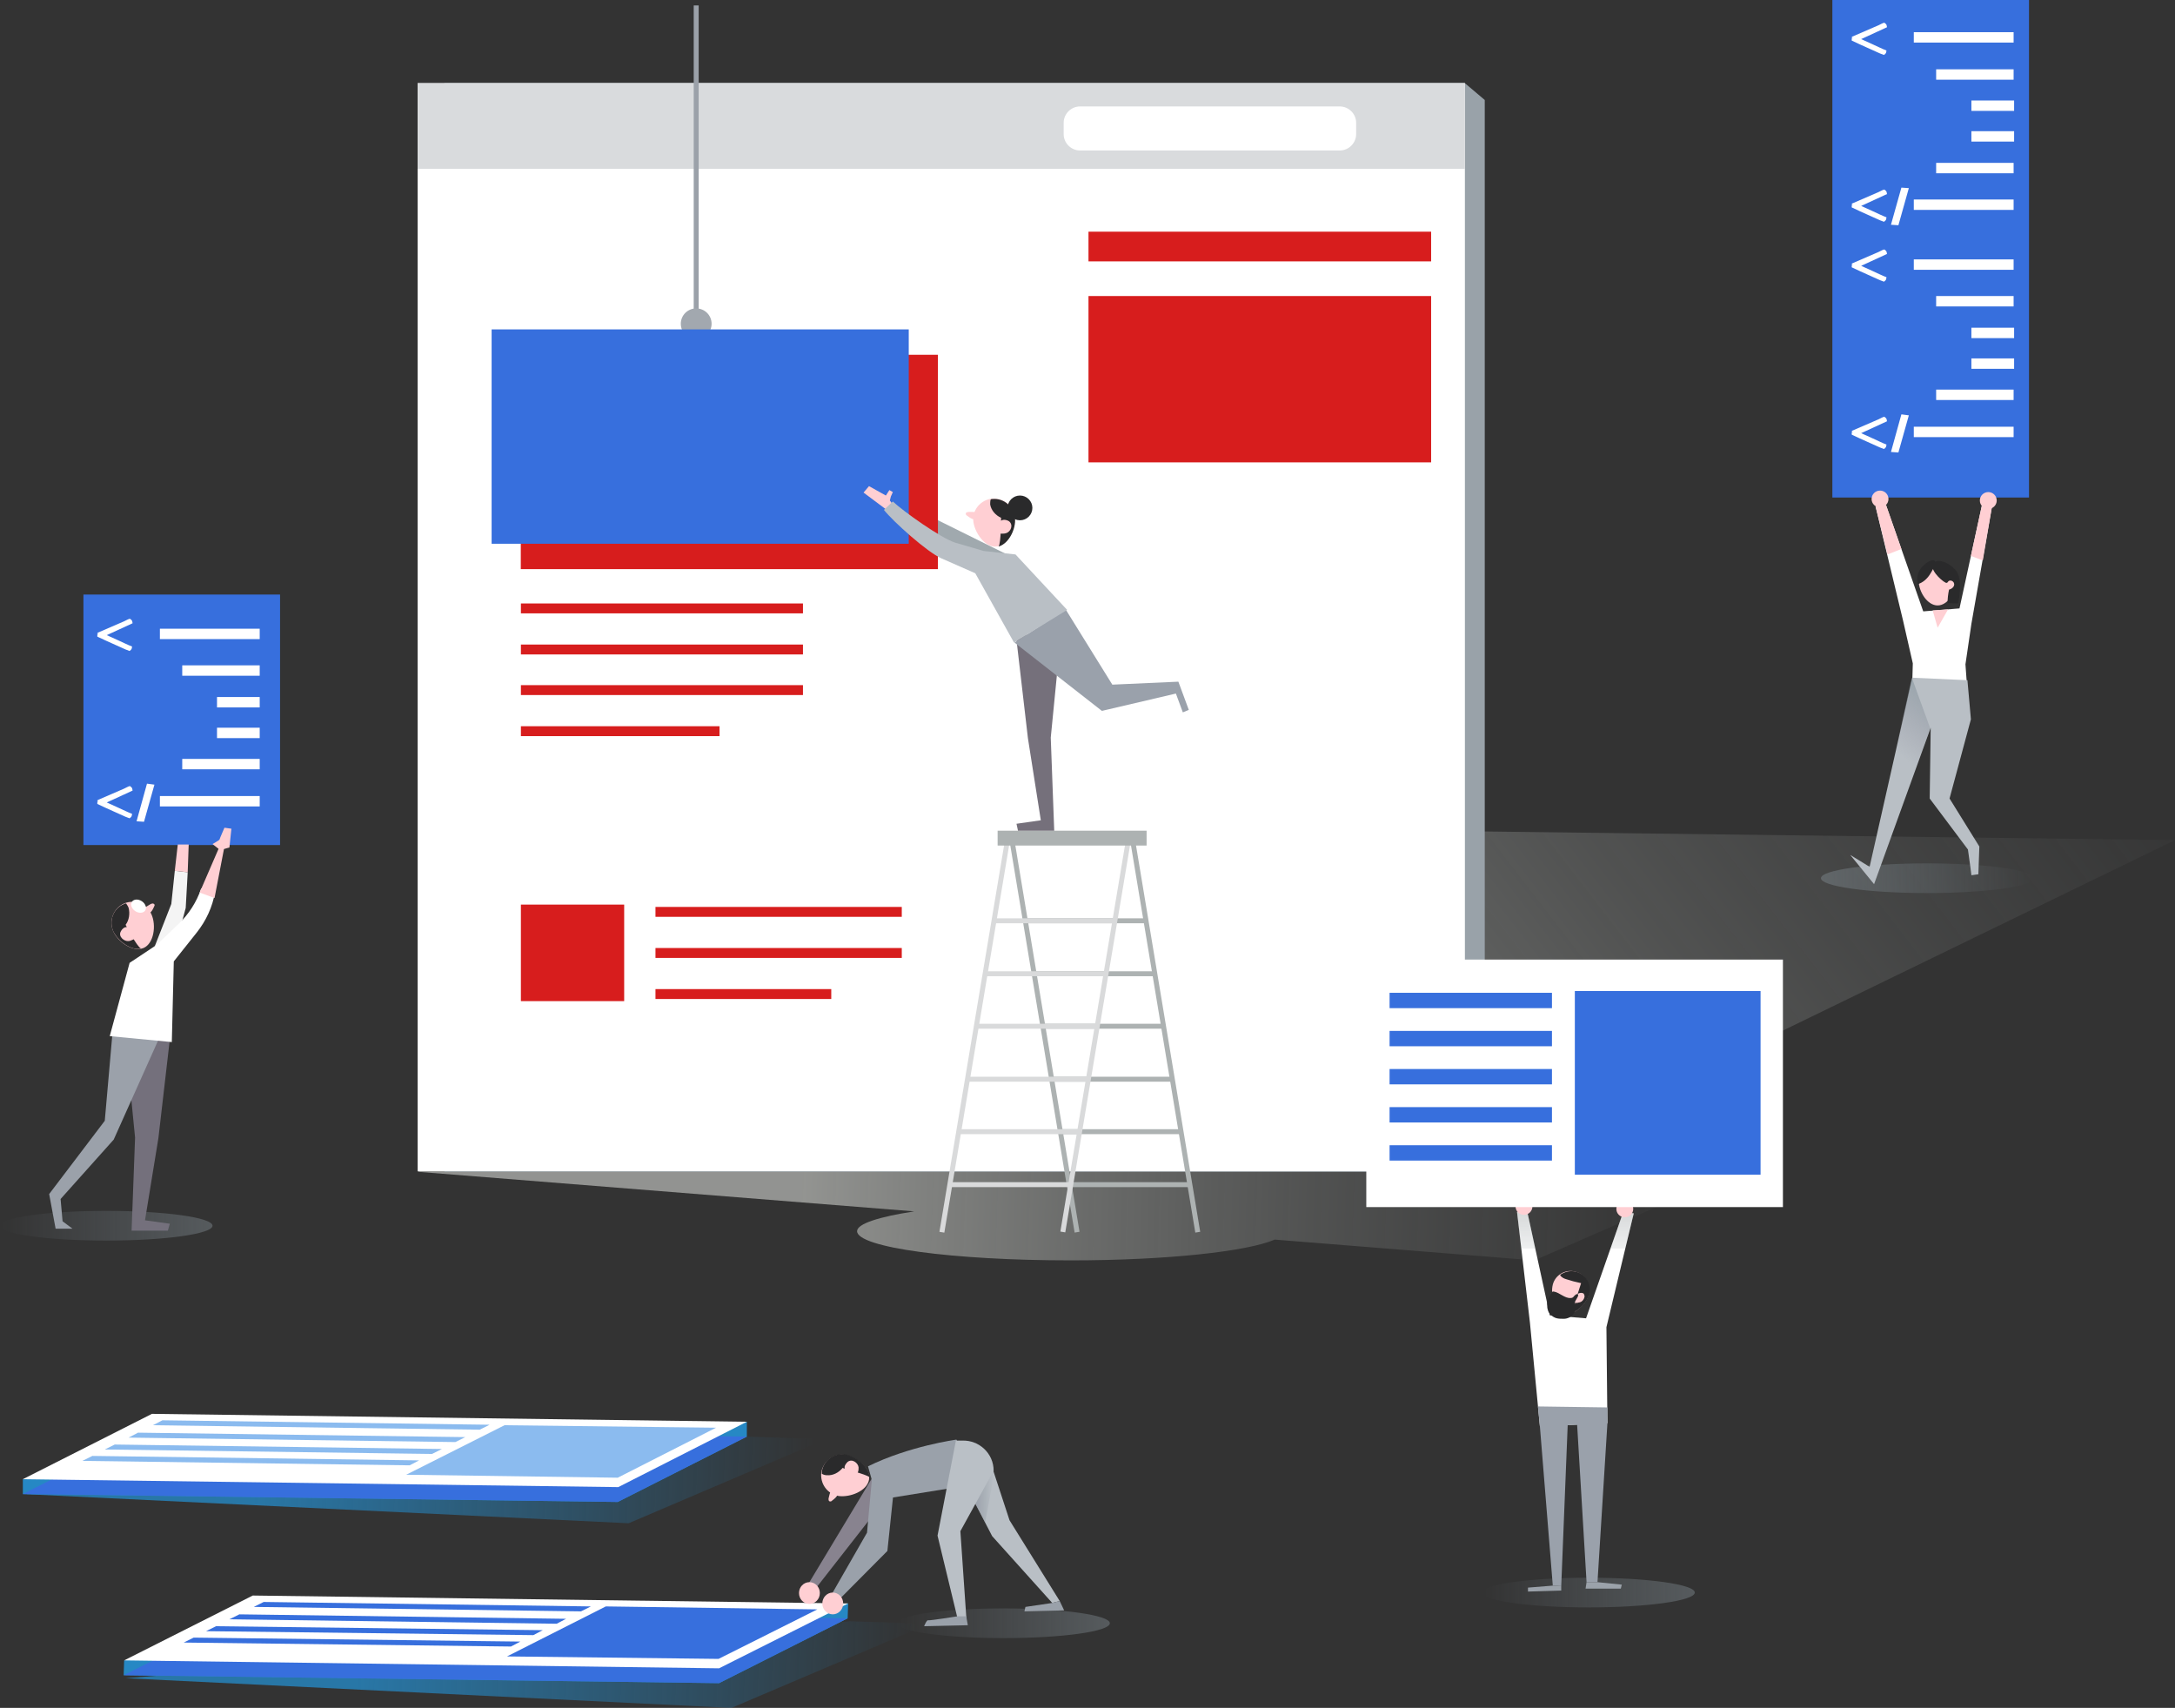<svg width="512" height="402" viewBox="0 0 512 402" fill="none" xmlns="http://www.w3.org/2000/svg">
    <rect x="0" y="0" width="512" height="402" fill="#333333" stroke="none"/>
    <path opacity="0.6" d="M25.015 6.991C38.831 6.991 50.031 5.426 50.031 3.496C50.031 1.565 38.831 0 25.015 0C11.2 0 0 1.565 0 3.496C0 5.426 11.2 6.991 25.015 6.991Z" transform="translate(0 285.012)" fill="url(#paint0_linear)"/>
    <path opacity="0.7" d="M0 80.4L226.893 0L413.691 2.33L252.961 80.4H0Z" transform="translate(98.309 195.407)" fill="url(#paint1_linear)"/>
    <path opacity="0.6" d="M25.015 6.991C38.831 6.991 50.031 5.426 50.031 3.496C50.031 1.565 38.831 0 25.015 0C11.2 0 0 1.565 0 3.496C0 5.426 11.2 6.991 25.015 6.991Z" transform="translate(348.932 371.355)" fill="url(#paint2_linear)"/>
    <path d="M46.29 0H0V58.96H46.29V0Z" transform="translate(19.638 139.943)" fill="#376FDD"/>
    <path d="M6.312 0.583L7.014 0.233C7.247 0.117 7.481 0 7.715 0C8.3 0.466 8.183 0.466 8.3 1.049L2.221 3.845L4.793 5.01C6.079 5.593 7.247 6.176 8.183 6.525C8.066 7.108 8.183 7.108 7.598 7.574C7.247 7.457 7.014 7.341 6.663 7.224C4.91 6.409 2.689 5.477 0 4.195V3.729C0 3.729 0.117 3.612 0.234 3.496C0.117 3.496 0.117 3.496 0 3.612C0 3.612 0 3.612 0 3.496C0 3.379 4.44177e-07 3.379 0.117 3.263L6.312 0.583Z" transform="translate(22.911 145.652)" fill="white"/>
    <path d="M6.312 0.583L7.014 0.233C7.247 0.117 7.481 0 7.715 0C8.3 0.466 8.183 0.466 8.3 1.049L2.221 3.845L4.793 5.01C6.079 5.593 7.247 6.176 8.183 6.525C8.066 7.108 8.183 7.108 7.598 7.574C7.247 7.457 7.014 7.341 6.663 7.224C4.91 6.409 2.689 5.477 0 4.195V3.729C0 3.729 0.117 3.612 0.234 3.496C0.117 3.496 0.117 3.496 0 3.612C0 3.612 0 3.612 0 3.496C0 3.379 4.44177e-07 3.379 0.117 3.263L6.312 0.583Z" transform="translate(22.911 185.036)" fill="white"/>
    <path d="M23.496 0H0V2.447H23.496V0Z" transform="translate(37.64 147.983)" fill="white"/>
    <path d="M18.236 0H0V2.447H18.236V0Z" transform="translate(42.901 156.605)" fill="white"/>
    <path d="M10.053 0H0V2.447H10.053V0Z" transform="translate(51.083 164.063)" fill="white"/>
    <path d="M23.496 0H0V2.447H23.496V0Z" transform="translate(37.64 187.367)" fill="white"/>
    <path d="M18.236 0H0V2.447H18.236V0Z" transform="translate(42.901 178.628)" fill="white"/>
    <path d="M10.053 0H0V2.447H10.053V0Z" transform="translate(51.083 171.287)" fill="white"/>
    <path d="M2.455 0L0 8.856L1.753 8.972L4.208 0.233L2.455 0Z" transform="translate(32.146 184.454)" fill="white"/>
    <path d="M6.429 0L5.611 7.807L0 22.139L5.026 23.654L9.001 8.739L9.468 0.35L6.429 0Z" transform="translate(34.718 204.962)" fill="#F4F4F4"/>
    <path d="M0 0L2.455 24.936L1.637 46.842H10.17L10.637 45.21L4.793 44.395L7.949 25.052L10.754 0.816L0 0Z" transform="translate(29.341 242.831)" fill="#74707C"/>
    <path d="M14.963 0L13.092 21.323L0 38.569L1.52 46.725H5.494L3.156 44.977L2.689 39.734L15.196 25.751L26.418 0.699L14.963 0Z" transform="translate(11.573 242.482)" fill="#9BA1AA"/>
    <path d="M24.197 0L21.509 0.932C20.457 4.078 18.586 6.991 16.131 9.322L10.988 14.216L4.676 18.41L0 35.656L14.612 37.054L15.079 18.061L20.457 11.303C22.678 8.506 24.197 5.243 24.782 1.748L24.197 0Z" transform="translate(25.834 208.224)" fill="white"/>
    <path d="M0 11.885L3.507 13.167L5.845 1.049L5.143 0L0 11.885Z" transform="translate(46.992 198.203)" fill="#FFCFD3"/>
    <path d="M3.039 6.525L3.273 0H0.701L0 6.176L3.039 6.525Z" transform="translate(41.147 198.786)" fill="#FFCFD3"/>
    <path d="M0 3.845C0 3.845 1.637 2.913 1.637 2.797C1.637 2.68 2.805 0 2.805 0L4.442 0.233L3.974 4.661L1.753 5.243L0 3.845Z" transform="translate(50.031 194.824)" fill="#FFCFD3"/>
    <path d="M0.404 6.911C1.456 9.358 4.963 11.922 7.535 10.873C9.99 9.824 10.574 5.513 9.405 2.949C8.353 0.502 5.431 -0.663 2.976 0.386C0.404 1.551 -0.648 4.464 0.404 6.911Z" transform="translate(26.248 212.266)" fill="#FFCFD3"/>
    <path d="M1.286 1.036C1.753 0.687 2.221 0.454 2.572 0.221C2.922 -0.012 3.39 -0.129 3.624 0.221C3.741 0.337 3.624 0.57 3.507 0.803C3.273 1.386 2.922 1.968 2.455 2.318C1.987 2.668 1.403 2.668 0.935 2.551C0.468 2.435 0 2.085 0 1.619C0.584 1.502 0.935 1.386 1.286 1.036Z" transform="translate(32.731 212.665)" fill="#FFCFD3"/>
    <path d="M6.95 10.604C4.495 11.186 1.456 8.739 0.404 6.525C-0.648 4.078 0.404 1.165 2.976 0.117C3.093 7.11019e-06 3.327 0 3.443 0C3.677 0.35 3.911 0.699 4.028 1.049C4.379 2.33 4.145 3.962 3.327 5.01C3.21 4.894 6.015 10.254 6.95 10.604Z" transform="translate(26.248 212.652)" fill="#2A2A2B"/>
    <path d="M0.956 0.164C0.605 0.397 0.371 0.63 0.138 1.096C-0.447 2.262 0.956 3.427 2.008 3.31C2.359 3.31 2.709 3.077 3.06 2.961C3.294 2.844 3.644 2.611 3.761 2.262C3.878 2.029 3.878 1.679 3.761 1.329C3.644 1.096 3.411 0.863 3.177 0.63C2.592 0.048 1.54 -0.185 0.956 0.164Z" transform="translate(28.268 218.197)" fill="#FFCFD3"/>
    <path d="M1.4 3.737C2.173 3.737 2.799 2.9 2.799 1.869C2.799 0.837 2.173 0 1.4 0C0.627 0 0 0.837 0 1.869C0 2.9 0.627 3.737 1.4 3.737Z" transform="matrix(0.555 -0.832 0.834 0.552 30.279 213.422)" fill="white"/>
    <path opacity="0.7" d="M313.279 0L252.961 1.165H0L116.895 10.487C108.595 11.769 103.452 13.4 103.452 15.148C103.452 18.993 126.013 22.023 153.717 22.023C176.278 22.023 195.332 19.925 201.761 17.129L262.897 22.023L313.279 0Z" transform="translate(98.309 274.642)" fill="url(#paint3_linear)"/>
    <path d="M244.895 256.231H0V0H240.219L244.895 3.962V256.231Z" transform="translate(104.621 19.576)" fill="#99A2A9"/>
    <path d="M246.531 0H0V256.115H246.531V0Z" transform="translate(98.309 19.576)" fill="white"/>
    <path d="M246.531 0H0V20.158H246.531V0Z" transform="translate(98.309 19.576)" fill="#D9DBDD"/>
    <path d="M46.29 0H0V117.104H46.29V0Z" transform="translate(431.343)" fill="#376FDD"/>
    <path d="M6.312 0.583L7.014 0.233C7.247 0.117 7.481 0 7.715 0C8.3 0.466 8.183 0.466 8.3 1.049L2.221 3.845L4.793 5.01C6.079 5.593 7.247 6.176 8.183 6.525C8.066 7.108 8.183 7.108 7.598 7.574C7.247 7.457 7.014 7.341 6.663 7.224C4.91 6.409 2.689 5.477 0 4.195V3.729C0 3.729 0.117 3.612 0.234 3.496C0.117 3.496 0.117 3.496 0 3.612C0 3.612 0 3.612 0 3.496C0 3.379 7.13296e-06 3.379 0.117 3.263L6.312 0.583Z" transform="translate(435.901 5.36)" fill="white"/>
    <path d="M6.312 0.583L7.014 0.233C7.247 0.117 7.481 0 7.715 0C8.3 0.466 8.183 0.466 8.3 1.049L2.221 3.845L4.793 5.01C6.079 5.593 7.247 6.176 8.183 6.525C8.066 7.108 8.183 7.108 7.598 7.574C7.247 7.457 7.014 7.341 6.663 7.224C4.91 6.409 2.689 5.477 0 4.195V3.729C0 3.729 0.117 3.612 0.234 3.496C0.117 3.496 0.117 3.496 0 3.612C0 3.612 0 3.612 0 3.496C0 3.379 7.13296e-06 3.379 0.117 3.263L6.312 0.583Z" transform="translate(435.901 44.628)" fill="white"/>
    <path d="M23.496 0H0V2.447H23.496V0Z" transform="translate(450.513 7.574)" fill="white"/>
    <path d="M18.236 0H0V2.447H18.236V0Z" transform="translate(455.774 16.313)" fill="white"/>
    <path d="M10.053 0H0V2.447H10.053V0Z" transform="translate(464.073 23.654)" fill="white"/>
    <path d="M23.496 0H0V2.447H23.496V0Z" transform="translate(450.513 46.958)" fill="white"/>
    <path d="M18.236 0H0V2.447H18.236V0Z" transform="translate(455.774 38.336)" fill="white"/>
    <path d="M10.053 0H0V2.447H10.053V0Z" transform="translate(464.073 30.878)" fill="white"/>
    <path d="M2.455 0L0 8.739L1.753 8.856L4.208 0.117L2.455 0Z" transform="translate(445.136 44.162)" fill="white"/>
    <path d="M6.312 0.583L7.014 0.233C7.247 0.117 7.481 0 7.715 0C8.3 0.466 8.183 0.466 8.3 1.049L2.221 3.845L4.793 5.01C6.079 5.593 7.247 6.176 8.183 6.525C8.066 7.108 8.183 7.108 7.598 7.574C7.247 7.457 7.014 7.341 6.663 7.224C4.91 6.409 2.689 5.477 0 4.195V3.729C0 3.729 0.117 3.612 0.234 3.496C0.117 3.496 0.117 3.496 0 3.612C0 3.612 0 3.612 0 3.496C0 3.379 7.13296e-06 3.379 0.117 3.263L6.312 0.583Z" transform="translate(435.901 58.727)" fill="white"/>
    <path d="M6.312 0.583L7.014 0.233C7.247 0.117 7.481 0 7.715 0C8.3 0.466 8.183 0.466 8.3 1.049L2.221 3.845L4.793 5.01C6.079 5.593 7.247 6.176 8.183 6.525C8.066 7.108 8.183 7.108 7.598 7.574C7.247 7.457 7.014 7.341 6.663 7.224C4.91 6.409 2.689 5.477 0 4.195V3.729C0 3.729 0.117 3.612 0.234 3.496C0.117 3.496 0.117 3.496 0 3.612C0 3.612 0 3.612 0 3.496C0 3.379 7.13296e-06 3.379 0.117 3.263L6.312 0.583Z" transform="translate(435.901 98.111)" fill="white"/>
    <path d="M23.496 0H0V2.447H23.496V0Z" transform="translate(450.513 61.057)" fill="white"/>
    <path d="M18.236 0H0V2.447H18.236V0Z" transform="translate(455.774 69.68)" fill="white"/>
    <path d="M10.053 0H0V2.447H10.053V0Z" transform="translate(464.073 77.137)" fill="white"/>
    <path d="M23.496 0H0V2.447H23.496V0Z" transform="translate(450.513 100.442)" fill="white"/>
    <path d="M18.236 0H0V2.447H18.236V0Z" transform="translate(455.774 91.703)" fill="white"/>
    <path d="M10.053 0H0V2.447H10.053V0Z" transform="translate(464.073 84.362)" fill="white"/>
    <path d="M2.455 0L0 8.856L1.753 8.972L4.208 0.233L2.455 0Z" transform="translate(445.136 97.529)" fill="white"/>
    <path d="M1.169 0H0V94.274H1.169V0Z" transform="matrix(0.986 -0.164 0.164 0.987 265.917 197.076)" fill="#ADB2B2"/>
    <path d="M1.169 0H0V94.274H1.169V0Z" transform="matrix(0.986 -0.164 0.164 0.987 237.507 197.071)" fill="#ADB2B2"/>
    <path d="M28.756 0H0V1.165H28.756V0Z" transform="translate(241.388 216.148)" fill="#ADB2B2"/>
    <path d="M28.756 0H0V1.165H28.756V0Z" transform="translate(243.375 228.616)" fill="#ADB2B2"/>
    <path d="M28.756 0H0V1.165H28.756V0Z" transform="translate(245.362 240.967)" fill="#ADB2B2"/>
    <path d="M28.756 0H0V1.165H28.756V0Z" transform="translate(247.467 253.435)" fill="#ADB2B2"/>
    <path d="M28.756 0H0V1.165H28.756V0Z" transform="translate(249.454 265.786)" fill="#ADB2B2"/>
    <path d="M28.756 0H0V1.165H28.756V0Z" transform="translate(251.558 278.254)" fill="#ADB2B2"/>
    <path d="M94.274 0H0V1.169H94.274V0Z" transform="matrix(0.165 -0.986 0.986 0.164 221.144 289.941)" fill="#D9DADB"/>
    <path d="M94.274 0H0V1.169H94.274V0Z" transform="matrix(0.165 -0.986 0.986 0.164 249.614 289.88)" fill="#D9DADB"/>
    <path d="M28.756 0H0V1.165H28.756V0Z" transform="translate(233.673 216.148)" fill="#D9DADB"/>
    <path d="M28.756 0H0V1.165H28.756V0Z" transform="translate(231.569 228.616)" fill="#D9DADB"/>
    <path d="M28.756 0H0V1.165H28.756V0Z" transform="translate(229.582 240.967)" fill="#D9DADB"/>
    <path d="M28.756 0H0V1.165H28.756V0Z" transform="translate(227.595 253.435)" fill="#D9DADB"/>
    <path d="M28.756 0H0V1.165H28.756V0Z" transform="translate(225.49 265.786)" fill="#D9DADB"/>
    <path d="M28.756 0H0V1.165H28.756V0Z" transform="translate(223.503 278.254)" fill="#D9DADB"/>
    <path d="M35.069 0H0V3.496H35.069V0Z" transform="translate(234.842 195.523)" fill="#ADB2B2"/>
    <path d="M5.377 50.803L3.039 26.45L0 0.35L2.338 0L7.715 24.703L16.248 25.402L25.015 0.35L27.47 0.699L21.041 27.499L21.275 50.104L5.377 50.803Z" transform="translate(357.114 284.896)" fill="white"/>
    <path d="M0.169 3.21C-0.415 5.541 0.52 9.269 2.858 9.968C5.196 10.551 8.001 7.871 8.586 5.541C9.17 3.21 7.884 0.763 5.547 0.181C3.209 -0.519 0.754 0.88 0.169 3.21Z" transform="translate(365.361 299.164)" fill="#FFCFD3"/>
    <path d="M1.403 1.885C0.935 1.768 0.234 1.419 0 0.953V0.836C1.052 0.137 2.338 -0.212 3.741 0.137C6.079 0.72 7.481 3.167 6.78 5.497C6.312 7.128 4.793 8.993 3.039 9.692C3.039 9.226 3.156 8.76 3.273 8.294C3.741 6.429 4.325 4.565 4.91 2.817C3.741 2.584 2.455 2.235 1.403 1.885Z" transform="translate(367.284 299.207)" fill="#2A2A2B"/>
    <path d="M0.856 0.279C1.206 0.046 1.557 -0.071 2.025 0.046C2.141 0.046 2.141 0.162 2.258 0.162C2.375 0.279 2.492 0.628 2.492 0.861C2.375 1.56 1.908 2.143 1.206 2.26C0.972 2.26 0.856 2.376 0.622 2.376C0.388 2.376 0.271 2.26 0.154 2.143C-0.313 1.56 0.388 0.628 0.856 0.279Z" transform="translate(370.52 304.309)" fill="#FFCFD3"/>
    <path d="M16.365 3.962L14.027 41.365H11.456L9.235 4.311L7.014 4.428L5.494 42.297L3.507 42.181L0.468 4.661L0 0L16.365 0.233V3.962Z" transform="translate(362.024 331.038)" fill="#9AA1AB"/>
    <path d="M2.806 0L8.533 0.583L8.3 1.515H0L0.234 0H2.806Z" transform="translate(373.246 372.403)" fill="#9BA2AA"/>
    <path d="M7.832 0.117V1.165L0 1.398V0.466L5.845 0L7.832 0.117Z" transform="translate(359.686 373.219)" fill="#9BA2AA"/>
    <path d="M5.546 1.515C4.143 1.631 2.974 0.233 1.572 0C1.455 0 1.338 0 1.338 0C1.221 0 1.221 0.117 1.104 0.233C0.87 0.583 0.753 0.932 0.52 1.282C0.286 1.631 0.169 1.981 0.052 2.447C-0.065 2.913 0.052 3.379 0.052 3.845C0.169 4.195 0.169 4.544 0.403 4.894C0.753 5.477 1.338 5.943 1.922 6.176C2.507 6.409 3.208 6.409 3.909 6.409C4.377 6.409 4.845 6.292 5.312 6.059C6.247 5.593 6.832 4.544 6.598 3.496C6.598 3.263 6.481 3.03 6.481 2.797C6.481 2.563 6.598 2.33 6.715 2.097C6.832 1.864 7.767 0.583 7.066 0.583C6.832 0.583 6.481 0.932 6.364 1.049C6.13 1.398 5.897 1.515 5.546 1.515Z" transform="translate(364.193 304.005)" fill="#2A2A2B"/>
    <path d="M0 8.623H3.507L5.494 0.35L3.039 0L0 8.623Z" transform="translate(379.09 285.246)" fill="url(#paint4_linear)"/>
    <path d="M2.338 0L0 0.35L0.935 8.972H4.325L2.338 0Z" transform="translate(357.114 284.896)" fill="url(#paint5_linear)"/>
    <path d="M1.987 3.962C3.085 3.962 3.974 3.075 3.974 1.981C3.974 0.887 3.085 0 1.987 0C0.89 0 0 0.887 0 1.981C0 3.075 0.89 3.962 1.987 3.962Z" transform="translate(356.763 281.983)" fill="#FFCFD3"/>
    <path d="M1.987 3.962C3.085 3.962 3.974 3.075 3.974 1.981C3.974 0.887 3.085 0 1.987 0C0.89 0 0 0.887 0 1.981C0 3.075 0.89 3.962 1.987 3.962Z" transform="translate(380.493 282.565)" fill="#FFCFD3"/>
    <path d="M98.075 0H0V58.261H98.075V0Z" transform="translate(419.705 284.121) rotate(-180)" fill="white"/>
    <path d="M43.719 0H0V43.23H43.719V0Z" transform="translate(414.44 276.498) rotate(-180)" fill="#376FDD"/>
    <path d="M38.225 0H0V3.612H38.225V0Z" transform="translate(365.335 237.294) rotate(-180)" fill="#376FDD"/>
    <path d="M38.225 0H0V3.612H38.225V0Z" transform="translate(365.335 246.263) rotate(-180)" fill="#376FDD"/>
    <path d="M38.225 0H0V3.612H38.225V0Z" transform="translate(365.335 255.233) rotate(-180)" fill="#376FDD"/>
    <path d="M38.225 0H0V3.612H38.225V0Z" transform="translate(365.335 264.203) rotate(-180)" fill="#376FDD"/>
    <path d="M38.225 0H0V3.612H38.225V0Z" transform="translate(365.335 273.173) rotate(-180)" fill="#376FDD"/>
    <path d="M9.837 4.549C10.071 7.229 8.084 11.191 5.395 11.307C2.706 11.54 0.252 7.928 0.018 5.248C-0.216 2.568 1.888 0.238 4.577 0.005C7.265 -0.112 9.72 1.869 9.837 4.549Z" transform="translate(229.096 117.332)" fill="#FFCFD3"/>
    <path d="M10.637 0L8.183 24.936L9.001 46.842H0.468L0.117 45.21L5.845 44.395L2.805 25.052L0 0.932L10.637 0Z" transform="translate(239.167 148.682)" fill="#75707B"/>
    <path d="M2.47 0.117C2.002 -1.77972e-06 1.418 0 0.833 0C0.483 0 -0.102 0.117 0.015 0.466C0.015 0.699 0.132 0.816 0.366 0.932C0.833 1.282 1.418 1.748 2.002 1.748C2.47 1.864 3.054 1.631 3.405 1.282C3.756 0.932 3.99 0.466 3.756 0C3.405 0.117 2.938 0.117 2.47 0.117Z" transform="translate(227.346 120.483)" fill="#FFCFD3"/>
    <path d="M1.987 11.204C4.442 10.505 6.079 7.009 5.845 4.562C5.611 1.882 3.273 -0.215 0.584 0.018C0.468 0.018 0.234 0.018 0.117 0.134C7.13296e-06 0.484 0 0.95 0 1.299C0.234 2.698 1.286 3.863 2.572 4.446C2.572 4.446 2.572 10.388 1.987 11.204Z" transform="translate(233.089 117.436)" fill="#2A2A2B"/>
    <path d="M1.87 0C2.221 0 2.689 0.117 3.039 0.35C4.091 1.165 3.507 2.797 2.338 3.146C1.987 3.263 1.637 3.263 1.286 3.263C0.935 3.263 0.584 3.146 0.351 3.03C0.117 2.797 0 2.563 0 2.214C0 1.864 0.117 1.631 0.117 1.282C0.351 0.699 1.169 0 1.87 0Z" transform="translate(234.491 122.348)" fill="#FFCFD3"/>
    <path d="M38.575 17.012L23.028 17.711L12.04 0L0 7.807L20.573 23.887L37.991 19.809L39.627 24.236L41.03 23.654L38.575 17.012Z" transform="translate(238.816 143.438)" fill="#9AA1AB"/>
    <path d="M2.922 5.826C4.536 5.826 5.845 4.522 5.845 2.913C5.845 1.304 4.536 0 2.922 0C1.308 0 0 1.304 0 2.913C0 4.522 1.308 5.826 2.922 5.826Z" transform="translate(237.18 116.638)" fill="#2A2A2B"/>
    <path d="M1.169 0H0V73.409H1.169V0Z" transform="translate(163.302 1.282)" fill="#9BA1A9"/>
    <path d="M3.624 7.224C5.625 7.224 7.247 5.607 7.247 3.612C7.247 1.617 5.625 0 3.624 0C1.622 0 0 1.617 0 3.612C0 5.607 1.622 7.224 3.624 7.224Z" transform="translate(160.263 72.593)" fill="#A2A8AF"/>
    <path d="M22.093 50.687L21.158 37.87L22.561 28.315L27.47 0.35L25.132 0L19.755 24.703L11.222 25.402L2.455 0.35L0 0.699L6.429 27.383L8.767 37.636L8.416 50.104L22.093 50.687Z" transform="translate(441.512 118.503)" fill="white"/>
    <path d="M0 4.428C0 6.875 1.987 10.137 4.442 10.137C6.897 10.137 8.884 6.758 8.884 4.428C8.884 1.981 6.897 0 4.442 0C1.987 0 0 1.981 0 4.428Z" transform="translate(451.682 132.369)" fill="#FFCFD3"/>
    <path opacity="0.6" d="M25.015 6.991C38.831 6.991 50.031 5.426 50.031 3.496C50.031 1.565 38.831 0 25.015 0C11.2 0 0 1.565 0 3.496C0 5.426 11.2 6.991 25.015 6.991Z" transform="translate(428.654 203.214)" fill="url(#paint6_linear)"/>
    <path d="M0.547 0.466C0.781 0.117 1.132 0 1.599 0C1.716 0 1.833 -1.77972e-06 1.833 0.117C2.067 0.233 2.184 0.466 2.184 0.699C2.301 1.398 1.95 2.097 1.366 2.447C1.249 2.563 1.015 2.68 0.781 2.68C0.547 2.68 0.431 2.68 0.197 2.563C-0.271 1.981 0.197 0.816 0.547 0.466Z" transform="translate(457.447 136.913)" fill="#FFCFD3"/>
    <path d="M3.105 5.119C3.222 5.119 3.339 5.235 3.456 5.119C3.573 5.119 3.573 5.002 3.69 4.886C3.923 4.536 4.508 4.536 4.859 4.886C5.209 5.235 5.209 5.701 4.976 6.051C4.742 6.401 4.391 6.634 3.924 6.75C3.69 7.799 3.573 8.848 3.573 9.896C4.274 9.896 4.976 10.013 5.677 10.013C5.794 10.013 5.911 10.013 6.028 9.896C6.144 9.78 6.144 9.663 6.144 9.547C6.378 8.381 6.495 7.1 6.495 5.934C6.495 4.769 6.378 3.488 5.677 2.439C4.976 1.274 1.936 -0.824 0.417 0.341C-1.103 1.623 1.936 4.536 3.105 5.119Z" transform="translate(454.889 132.027)" fill="#2A2A2B"/>
    <path d="M2.941 3.431C2.24 4.48 1.304 5.295 0.135 5.645C-0.215 4.363 0.135 2.848 0.954 1.8C1.421 1.217 3.058 -0.298 3.993 0.052C4.811 0.401 3.408 2.732 2.941 3.431Z" transform="translate(451.313 131.851)" fill="#2A2A2B"/>
    <path d="M27.587 0.583L14.612 0L4.559 44.511L0 41.715L5.611 48.59L18.937 11.769L18.703 28.431L27.704 40.433L28.289 44.628L28.522 46.492L30.159 46.259L30.393 39.734L23.379 28.431L28.405 9.788L27.587 0.583Z" transform="translate(435.551 159.518)" fill="#B9BFC5"/>
    <path d="M0 12.351L2.805 13.4L5.027 0.35L2.689 0L0 12.351Z" transform="translate(463.956 118.503)" fill="#FFCFD3"/>
    <path d="M6.079 10.37L2.805 11.652L0 0.35L2.455 0L6.079 10.37Z" transform="translate(441.512 118.852)" fill="#FFCFD3"/>
    <path d="M3.624 0L1.169 4.311L0 0.233L3.624 0Z" transform="translate(454.955 143.438)" fill="#FFCFD3"/>
    <path d="M1.987 3.962C3.085 3.962 3.974 3.075 3.974 1.981C3.974 0.887 3.085 0 1.987 0C0.89 0 0 0.887 0 1.981C0 3.075 0.89 3.962 1.987 3.962Z" transform="translate(440.577 115.473)" fill="#FFCFD3"/>
    <path d="M1.987 3.962C3.085 3.962 3.974 3.075 3.974 1.981C3.974 0.887 3.085 0 1.987 0C0.89 0 0 0.887 0 1.981C0 3.075 0.89 3.962 1.987 3.962Z" transform="translate(466.06 115.823)" fill="#FFCFD3"/>
    <path d="M5.027 21.906L8.183 13.284L8.65 11.885L4.325 0L0 19.343C1.87 20.275 3.741 21.207 5.027 21.906Z" transform="translate(445.721 159.518)" fill="url(#paint7_linear)"/>
    <path d="M64.994 10.37H3.858C1.753 10.37 0 8.623 0 6.525V3.845C0 1.748 1.753 0 3.858 0H64.994C67.098 0 68.851 1.748 68.851 3.845V6.525C68.851 8.623 67.098 10.37 64.994 10.37Z" transform="translate(250.389 25.052)" fill="white"/>
    <path d="M0 13.517L142.612 20.391L189.019 0.583L170.433 0L0 13.517Z" transform="translate(5.377 338.146)" fill="url(#paint8_linear)"/>
    <path d="M0 13.4L142.612 20.391L189.136 0.583L170.433 0L0 13.4Z" transform="translate(29.574 381.609)" fill="url(#paint9_linear)"/>
    <path opacity="0.6" d="M25.015 6.991C38.831 6.991 50.031 5.426 50.031 3.496C50.031 1.565 38.831 0 25.015 0C11.2 0 0 1.565 0 3.496C0 5.426 11.2 6.991 25.015 6.991Z" transform="translate(211.229 378.579)" fill="url(#paint10_linear)"/>
    <path d="M0 13.517V17.012L140.04 18.877L170.433 3.496V0L0 13.517Z" transform="translate(5.377 334.65)" fill="#2688C4"/>
    <path d="M140.04 17.245L0 15.381L30.276 0L170.433 1.864L140.04 17.245Z" transform="translate(5.377 336.282)" fill="#376FDD"/>
    <path d="M140.157 17.245L0 15.381L30.393 0L170.433 1.864L140.157 17.245Z" transform="translate(5.377 332.786)" fill="white"/>
    <path d="M76.917 2.214L0 1.165L2.221 0L79.255 1.049L76.917 2.214Z" transform="translate(36.004 334.301)" fill="#8BBBEF"/>
    <path d="M76.917 2.214L0 1.165L2.221 0L79.255 1.049L76.917 2.214Z" transform="translate(30.276 337.214)" fill="#8BBBEF"/>
    <path d="M77.034 2.214L0 1.165L2.338 0L79.372 1.049L77.034 2.214Z" transform="translate(24.665 340.01)" fill="#8BBBEF"/>
    <path d="M77.034 2.214L0 1.165L2.338 0L79.255 1.049L77.034 2.214Z" transform="translate(19.404 342.69)" fill="#8BBBEF"/>
    <path d="M49.797 12.351L0 11.652L23.145 0L72.942 0.583L49.797 12.351Z" transform="translate(95.62 335.466)" fill="#8BBBEF"/>
    <path d="M0.117 13.4L0 16.896L140.157 18.76L170.433 3.496L170.55 0L0.117 13.4Z" transform="translate(29.107 377.414)" fill="#2688C4"/>
    <path d="M140.157 17.129L0 15.264L30.393 0L170.433 1.864L140.157 17.129Z" transform="translate(29.107 379.045)" fill="#376FDD"/>
    <path d="M140.04 17.129L0 15.264L30.276 0L170.433 1.864L140.04 17.129Z" transform="translate(29.224 375.55)" fill="white"/>
    <path d="M77.034 2.214L0 1.165L2.338 0L79.372 1.049L77.034 2.214Z" transform="translate(59.733 377.064)" fill="#376FDD"/>
    <path d="M77.034 2.214L0 1.165L2.338 0L79.255 1.049L77.034 2.214Z" transform="translate(54.005 379.977)" fill="#376FDD"/>
    <path d="M77.034 2.097L0 1.165L2.338 0L79.255 0.932L77.034 2.097Z" transform="translate(48.511 382.774)" fill="#376FDD"/>
    <path d="M77.034 2.097L0 1.165L2.338 0L79.255 0.932L77.034 2.097Z" transform="translate(43.251 385.454)" fill="#376FDD"/>
    <path d="M49.797 12.351L0 11.769L23.262 0L73.059 0.699L49.797 12.351Z" transform="translate(119.35 378.113)" fill="#376FDD"/>
    <path d="M80.658 0H0V6.991H80.658V0Z" transform="translate(256.234 54.532)" fill="#D71D1D"/>
    <path d="M80.658 0H0V39.151H80.658V0Z" transform="translate(256.234 69.68)" fill="#D71D1D"/>
    <path d="M66.396 0H0V2.33H66.396V0Z" transform="translate(122.623 142.04)" fill="#D71D1D"/>
    <path d="M66.396 0H0V2.33H66.396V0Z" transform="translate(122.623 151.711)" fill="#D71D1D"/>
    <path d="M66.396 0H0V2.33H66.396V0Z" transform="translate(122.623 161.266)" fill="#D71D1D"/>
    <path d="M46.758 0H0V2.33H46.758V0Z" transform="translate(122.623 170.937)" fill="#D71D1D"/>
    <path d="M57.98 0H0V2.33H57.98V0Z" transform="translate(154.301 213.468)" fill="#D71D1D"/>
    <path d="M57.98 0H0V2.33H57.98V0Z" transform="translate(154.301 223.139)" fill="#D71D1D"/>
    <path d="M41.381 0H0V2.33H41.381V0Z" transform="translate(154.301 232.81)" fill="#D71D1D"/>
    <path d="M3.039 0L7.014 6.059L10.988 18.177L22.794 37.17L21.041 37.636L6.897 21.906L0 8.623L3.039 0Z" transform="translate(226.659 339.661)" fill="#B9BFC5"/>
    <path d="M15.079 0L0 25.052L1.987 25.751L20.106 2.563L15.079 0Z" transform="translate(190.188 347.934)" fill="#88838F"/>
    <path d="M0 8.972L4.091 16.896L6.195 5.243L5.845 4.195L3.273 0.117L2.805 0C2.805 0 1.753 3.729 1.403 4.544C1.286 5.01 0.701 6.991 0 8.972Z" transform="translate(227.828 341.525)" fill="url(#paint11_linear)"/>
    <path d="M5.655 0.072C8.344 0.538 11.734 3.334 11.267 5.898C10.799 8.578 6.824 10.092 4.136 9.743C1.447 9.277 -0.306 6.83 0.045 4.15C0.512 1.47 3.084 -0.395 5.655 0.072Z" transform="translate(193.3 342.386)" fill="#FFCFD3"/>
    <path d="M0.533 1.398C0.299 1.864 0.182 2.447 0.065 2.913C-0.052 3.263 -0.052 3.845 0.416 3.845C0.649 3.845 0.766 3.729 0.883 3.612C1.351 3.263 1.935 2.797 2.169 2.214C2.403 1.748 2.286 1.165 2.052 0.699C1.818 0.35 1.351 0 0.883 0C0.766 0.466 0.649 0.932 0.533 1.398Z" transform="translate(195.033 349.565)" fill="#FFCFD3"/>
    <path d="M11.222 5.432C11.105 2.985 8.066 0.538 5.611 0.072C2.922 -0.395 0.351 1.47 0 4.15C0 4.266 0 4.499 0 4.616C0.351 4.849 0.818 4.965 1.169 4.965C2.572 5.082 3.974 4.383 4.91 3.218C4.676 3.334 10.521 4.732 11.222 5.432Z" transform="translate(193.461 342.269)" fill="#2A2A2B"/>
    <path d="M0.018 1.34C0.135 0.99 0.369 0.641 0.719 0.291C1.771 -0.524 3.174 0.524 3.291 1.573C3.291 1.923 3.291 2.272 3.174 2.622C3.057 2.971 2.94 3.204 2.707 3.437C2.473 3.67 2.122 3.67 1.771 3.67C1.421 3.67 1.187 3.437 0.953 3.321C0.369 2.971 -0.099 2.039 0.018 1.34Z" transform="translate(198.82 343.797)" fill="#FFCFD3"/>
    <path d="M9.352 15.749L0 32.062L2.104 32.178L14.144 20.06L15.781 4.446C15.781 4.446 15.781 -0.331 13.677 0.018C11.573 0.368 10.521 2.931 10.521 2.931L9.352 15.749Z" transform="translate(194.747 345.003)" fill="#9AA1AA"/>
    <path d="M0 6.292C9.702 1.515 20.807 0 20.807 0L26.068 10.37L2.221 14.216L0 6.292Z" transform="translate(204.332 338.845)" fill="#9AA1AA"/>
    <path d="M4.325 0.003H5.845C9.819 -0.113 13.209 3.033 13.209 7.111L5.377 21.327L6.78 41.718H4.676L0 22.375L4.325 0.003Z" transform="translate(220.698 339.075)" fill="#BAC0C6"/>
    <path d="M2.455 5.127C3.811 5.127 4.91 3.979 4.91 2.563C4.91 1.148 3.811 0 2.455 0C1.099 0 0 1.148 0 2.563C0 3.979 1.099 5.127 2.455 5.127Z" transform="translate(188.084 372.403)" fill="#FFCFD3"/>
    <path d="M2.455 5.127C3.811 5.127 4.91 3.979 4.91 2.563C4.91 1.148 3.811 0 2.455 0C1.099 0 0 1.148 0 2.563C0 3.979 1.099 5.127 2.455 5.127Z" transform="translate(193.578 374.85)" fill="#FFCFD3"/>
    <path d="M9.936 0.117L10.287 2.097L0 2.33C0 2.33 0.584 0.816 0.935 0.932C1.286 1.049 7.832 0 7.832 0H9.936V0.117Z" transform="translate(217.542 380.443)" fill="#9AA1AA"/>
    <path d="M8.3 0L9.352 2.214L0 2.447L0.234 1.398L6.546 0.466L8.3 0Z" transform="translate(241.154 376.831)" fill="#9AA1AA"/>
    <path d="M1.987 0L7.832 5.36L27.12 14.915L18.703 17.012L5.962 8.273L0 2.33L1.987 0Z" transform="translate(212.281 116.755)" fill="#A0A9AE"/>
    <path d="M98.192 0H0V50.454H98.192V0Z" transform="translate(220.787 133.96) rotate(-180)" fill="#D71D1D"/>
    <path d="M24.314 0H0V22.722H24.314V0Z" transform="translate(146.933 235.642) rotate(-180)" fill="#D71D1D"/>
    <path d="M98.192 0H0V50.454H98.192V0Z" transform="translate(213.922 127.986) rotate(-180)" fill="#376FDD"/>
    <path d="M6.897 1.398L6.079 0.932L5.26 2.214L1.286 0L0 1.515L5.611 5.71L6.78 4.195L6.195 3.379L6.429 2.447L6.897 1.398Z" transform="translate(203.28 114.424)" fill="#FFCFD3"/>
    <path d="M2.104 0C4.559 2.33 13.443 8.623 16.716 9.671L23.496 11.652L30.977 12.468L43.134 25.518L30.627 33.209L21.509 16.896L13.56 13.4C10.287 12.002 2.221 4.777 0 1.981L2.104 0Z" transform="translate(208.073 118.036)" fill="#B9BFC5"/>
    <defs>
        <linearGradient id="paint0_linear" x2="1" gradientUnits="userSpaceOnUse" gradientTransform="translate(50.089 -21.438) scale(-50.089 49.929)">
            <stop offset="0.005" stop-color="#869198" stop-opacity="0.7"/>
            <stop offset="0.99" stop-color="#8D9CA6" stop-opacity="0"/>
        </linearGradient>
        <linearGradient id="paint1_linear" x2="1" gradientUnits="userSpaceOnUse" gradientTransform="translate(43.365 -24.353) scale(305.273 304.298) rotate(-38.01)">
            <stop stop-color="#DEE0DB" stop-opacity="0.8"/>
            <stop offset="0.99" stop-color="#818686" stop-opacity="0"/>
        </linearGradient>
        <linearGradient id="paint2_linear" x2="1" gradientUnits="userSpaceOnUse" gradientTransform="translate(50.072 -21.523) scale(-50.089 49.929)">
            <stop offset="0.005" stop-color="#869198" stop-opacity="0.7"/>
            <stop offset="0.99" stop-color="#8D9CA6" stop-opacity="0"/>
        </linearGradient>
        <linearGradient id="paint3_linear" x2="1" gradientUnits="userSpaceOnUse" gradientTransform="translate(92.952 -102.659) scale(220.742 220.037) rotate(1.515)">
            <stop stop-color="#DEE0DB" stop-opacity="0.8"/>
            <stop offset="0.99" stop-color="#818686" stop-opacity="0"/>
        </linearGradient>
        <linearGradient id="paint4_linear" x2="1" gradientUnits="userSpaceOnUse" gradientTransform="translate(20.766 -21.233) scale(36.026 35.911) rotate(90)">
            <stop stop-color="#868889" stop-opacity="0.8"/>
            <stop offset="0.99" stop-color="#7E888B" stop-opacity="0"/>
        </linearGradient>
        <linearGradient id="paint5_linear" x2="1" gradientUnits="userSpaceOnUse" gradientTransform="translate(20.144 -20.884) scale(36.027 35.911) rotate(90)">
            <stop stop-color="#868889" stop-opacity="0.8"/>
            <stop offset="0.99" stop-color="#7E888B" stop-opacity="0"/>
        </linearGradient>
        <linearGradient id="paint6_linear" x2="1" gradientUnits="userSpaceOnUse" gradientTransform="translate(-0.075 -21.438) scale(50.089 49.929)">
            <stop offset="0.005" stop-color="#869198" stop-opacity="0.7"/>
            <stop offset="0.99" stop-color="#8D9CA6" stop-opacity="0"/>
        </linearGradient>
        <linearGradient id="paint7_linear" x2="1" gradientUnits="userSpaceOnUse" gradientTransform="translate(20.485 7.54) scale(20.449 20.384) rotate(128.431)">
            <stop stop-color="#869A9F" stop-opacity="0.8"/>
            <stop offset="0.99" stop-color="#8D899A" stop-opacity="0"/>
        </linearGradient>
        <linearGradient id="paint8_linear" x2="1" gradientUnits="userSpaceOnUse" gradientTransform="translate(56.217 -58.762) scale(133.041 132.616) rotate(1.515)">
            <stop stop-color="#2688C4" stop-opacity="0.8"/>
            <stop offset="0.99" stop-color="#2688C4" stop-opacity="0"/>
        </linearGradient>
        <linearGradient id="paint9_linear" x2="1" gradientUnits="userSpaceOnUse" gradientTransform="translate(56.3 -58.781) scale(133.041 132.616) rotate(1.515)">
            <stop stop-color="#2688C4" stop-opacity="0.8"/>
            <stop offset="0.99" stop-color="#2688C4" stop-opacity="0"/>
        </linearGradient>
        <linearGradient id="paint10_linear" x2="1" gradientUnits="userSpaceOnUse" gradientTransform="translate(50.086 -21.519) scale(-50.089 49.929)">
            <stop offset="0.005" stop-color="#869198" stop-opacity="0.7"/>
            <stop offset="0.99" stop-color="#8D9CA6" stop-opacity="0"/>
        </linearGradient>
        <linearGradient id="paint11_linear" x2="1" gradientUnits="userSpaceOnUse" gradientTransform="translate(-0.023 5.401) scale(6.227 6.207)">
            <stop stop-color="#818897" stop-opacity="0.8"/>
            <stop offset="0.99" stop-color="#889097" stop-opacity="0"/>
        </linearGradient>
    </defs>
</svg>
